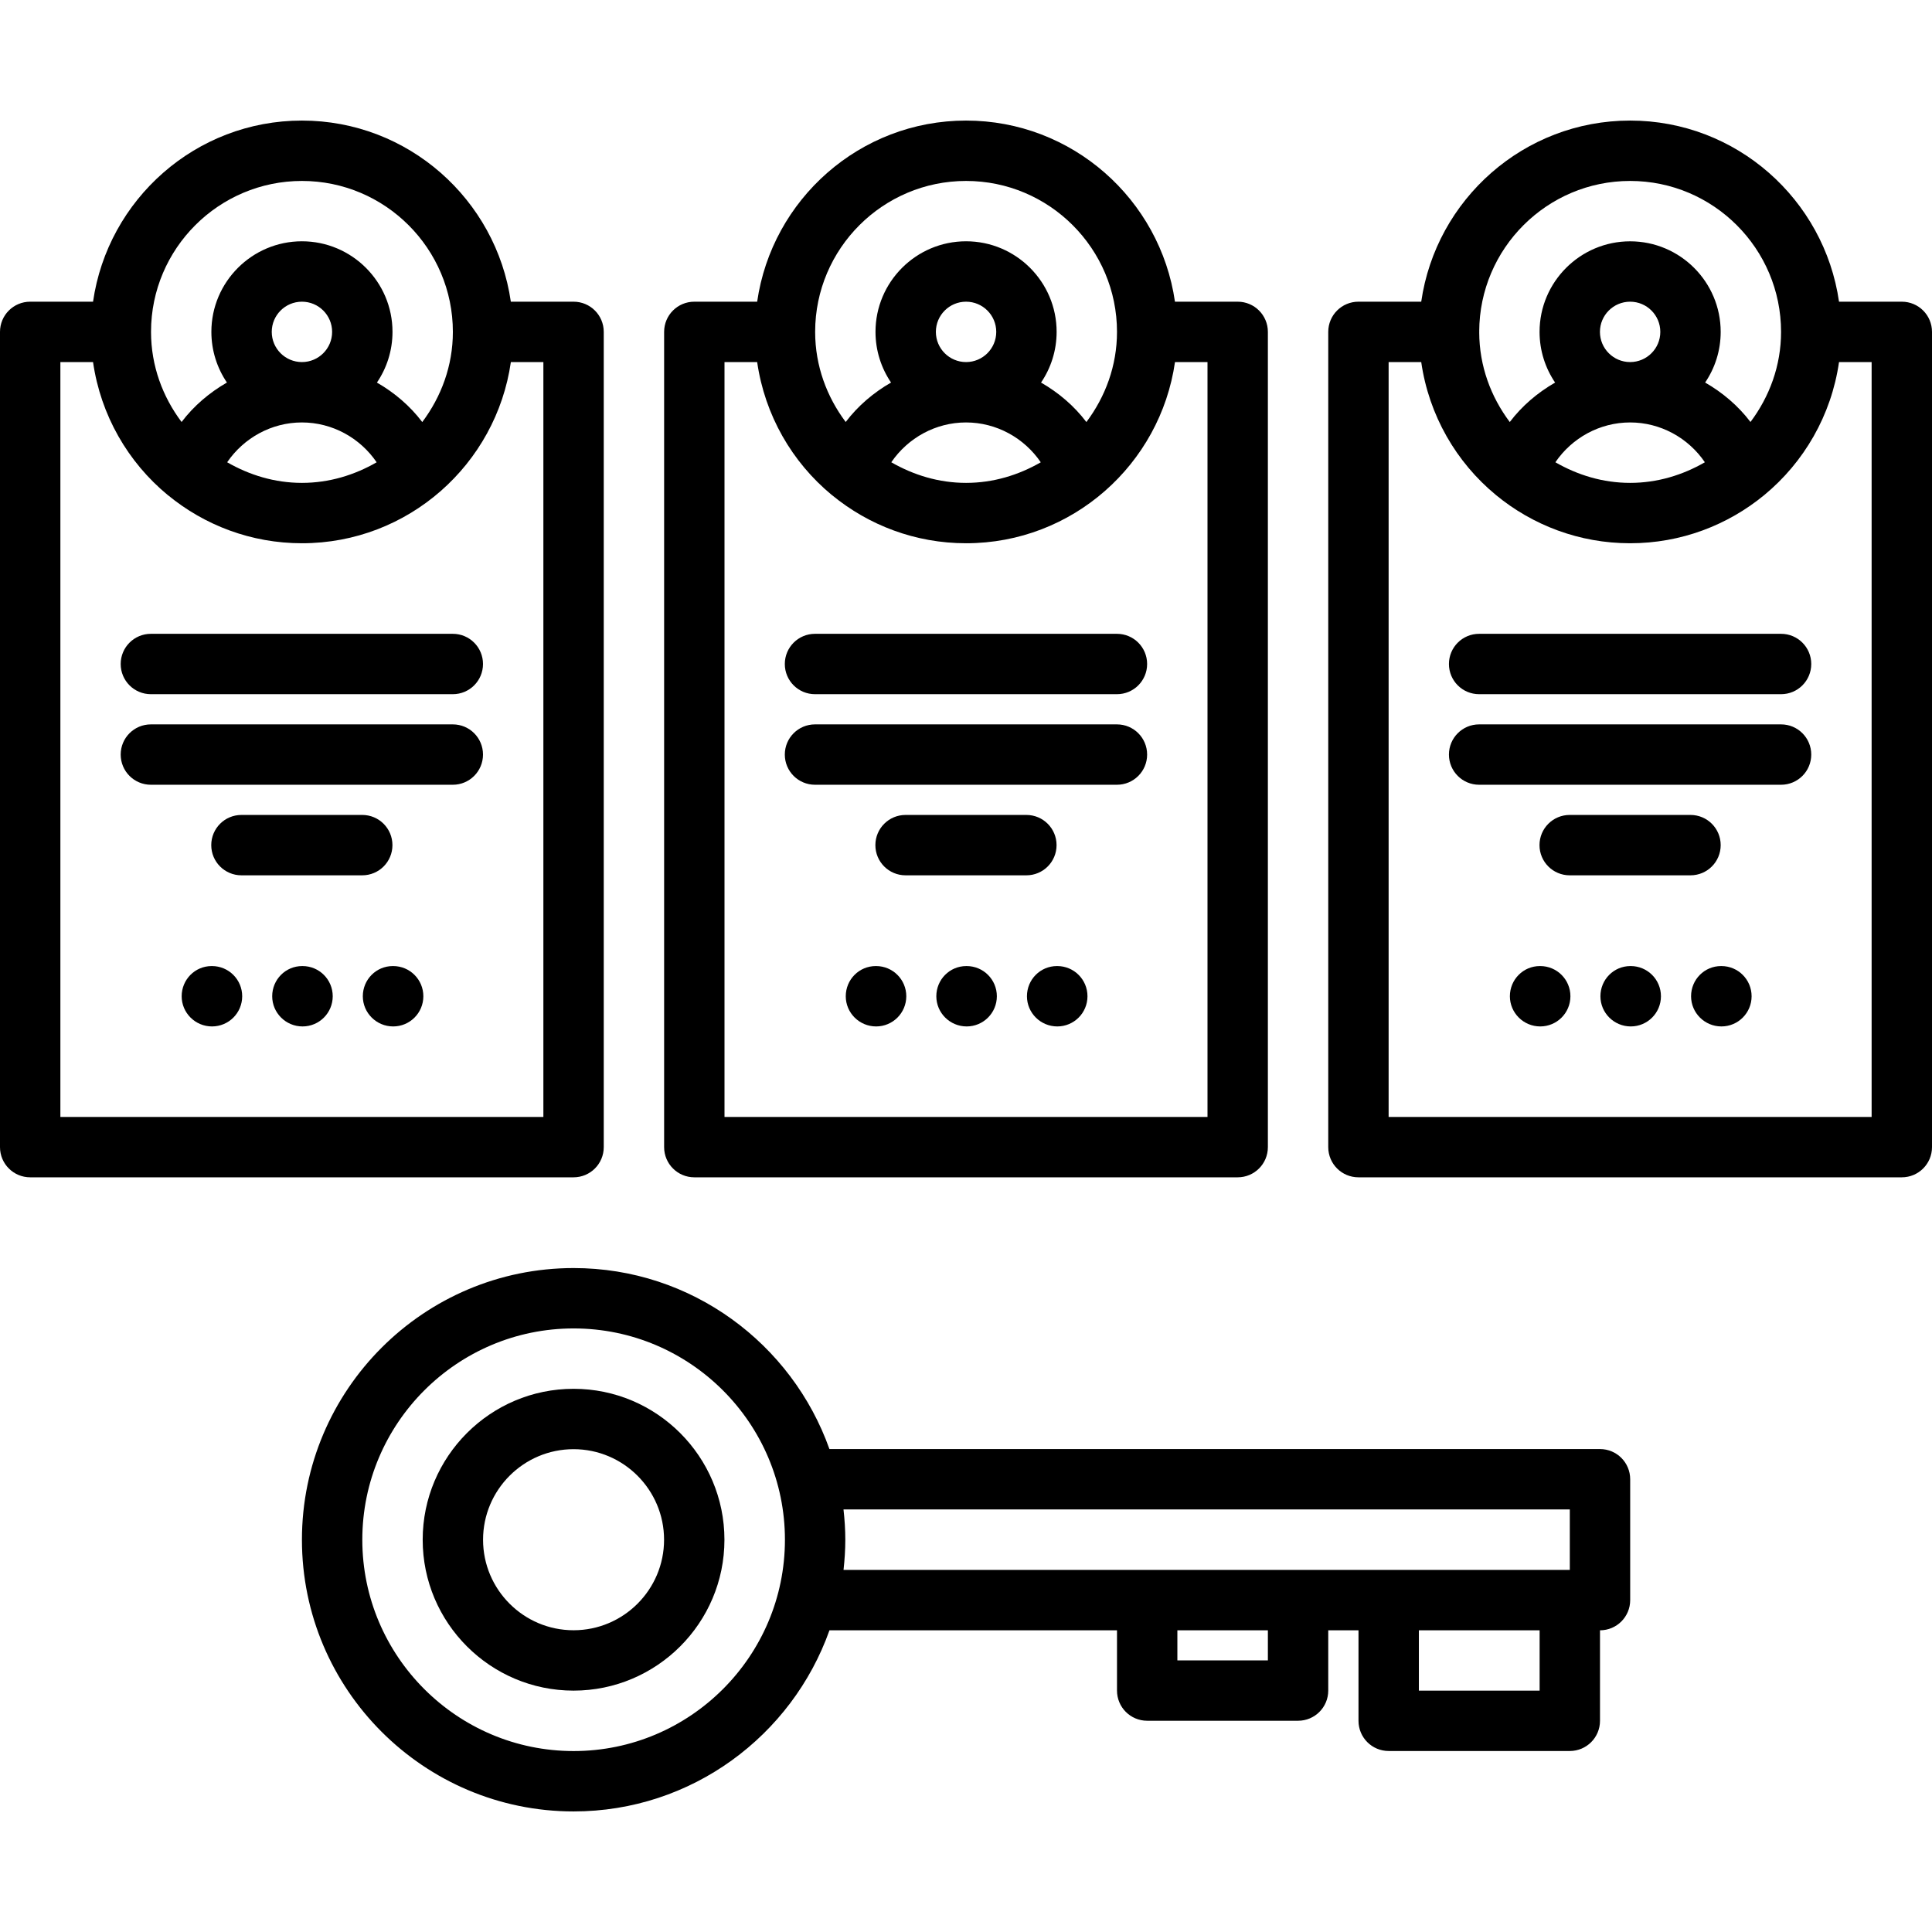 <svg id="icons" enable-background="new 0 0 64 64" height="512" viewBox="0 0 64 64" width="512" xmlns="http://www.w3.org/2000/svg"><path d="m20 38v-27.006c0-.553-.447-1-1-1h-2.078c-.488-3.387-3.401-6-6.92-6s-6.432 2.613-6.92 6h-2.082c-.553 0-1 .447-1 1v27.006c0 .553.447 1 1 1h18c.553 0 1-.447 1-1zm-9.998-32.006c2.757 0 5 2.243 5 5 0 1.124-.386 2.15-1.014 2.987-.407-.538-.923-.975-1.502-1.308.325-.479.516-1.058.516-1.68 0-1.654-1.346-3-3-3s-3 1.346-3 3c0 .621.19 1.199.515 1.679-.578.333-1.095.77-1.502 1.307-.626-.834-1.011-1.858-1.012-2.979 0-.003.001-.005.001-.007s-.001-.004-.001-.007c.003-2.752 2.244-4.992 4.999-4.992zm0 6c-.552 0-1-.448-1-1s.448-1 1-1 1 .448 1 1-.448 1-1 1zm-.002 2c1.009 0 1.927.513 2.477 1.32-.733.422-1.57.682-2.475.682s-1.743-.261-2.477-.683c.551-.807 1.469-1.319 2.475-1.319zm8 23.006h-16v-25.006h1.082c.254 1.762 1.157 3.316 2.469 4.4.005.004.01.007.015.011 1.209.993 2.754 1.591 4.437 1.591 3.52 0 6.433-2.614 6.92-6.002h1.077z"/><path d="m15 20.996h-10.002c-.553 0-1 .447-1 1s.447 1 1 1h10.002c.553 0 1-.447 1-1s-.447-1-1-1z"/><path d="m15 23.996h-10.002c-.553 0-1 .447-1 1s.447 1 1 1h10.002c.553 0 1-.447 1-1s-.447-1-1-1z"/><path d="m13 27.996c0-.553-.447-1-1-1h-4.002c-.553 0-1 .447-1 1s.447 1 1 1h4.002c.553 0 1-.447 1-1z"/><path d="m7.022 32.002h-.01c-.552 0-.994.447-.994 1s.452 1 1.005 1c.552 0 1-.447 1-1s-.449-1-1.001-1z"/><path d="m10.022 32.002h-.011c-.552 0-.994.447-.994 1s.452 1 1.005 1c.552 0 1-.447 1-1s-.448-1-1-1z"/><path d="m13.024 32.002h-.011c-.552 0-.994.447-.994 1s.452 1 1.005 1c.552 0 1-.447 1-1s-.448-1-1-1z"/><path d="m41 39c.553 0 1-.447 1-1v-27.006c0-.553-.447-1-1-1h-2.078c-.488-3.387-3.401-6-6.92-6s-6.432 2.613-6.92 6h-2.082c-.553 0-1 .447-1 1v27.006c0 .553.447 1 1 1zm-8.998-33.006c2.757 0 5 2.243 5 5 0 1.124-.386 2.15-1.014 2.987-.407-.538-.923-.975-1.502-1.308.325-.479.516-1.058.516-1.68 0-1.654-1.346-3-3-3s-3 1.346-3 3c0 .621.19 1.199.515 1.679-.578.333-1.095.77-1.502 1.307-.626-.834-1.011-1.858-1.012-2.979 0-.003.001-.005.001-.007s-.001-.004-.001-.007c.003-2.752 2.244-4.992 4.999-4.992zm0 6c-.552 0-1-.448-1-1s.448-1 1-1 1 .448 1 1-.448 1-1 1zm-.002 2c1.009 0 1.927.513 2.477 1.32-.733.422-1.57.682-2.475.682s-1.743-.261-2.477-.683c.551-.807 1.469-1.319 2.475-1.319zm-8-2h1.082c.254 1.762 1.157 3.316 2.469 4.4.005.004.01.007.015.011 1.209.993 2.754 1.591 4.437 1.591 3.52 0 6.433-2.614 6.92-6.002h1.077v25.006h-16z"/><path d="m37 20.996h-10.002c-.553 0-1 .447-1 1s.447 1 1 1h10.002c.553 0 1-.447 1-1s-.447-1-1-1z"/><path d="m37 23.996h-10.002c-.553 0-1 .447-1 1s.447 1 1 1h10.002c.553 0 1-.447 1-1s-.447-1-1-1z"/><path d="m35 27.996c0-.553-.447-1-1-1h-4.002c-.553 0-1 .447-1 1s.447 1 1 1h4.002c.553 0 1-.447 1-1z"/><path d="m29.022 32.002h-.011c-.552 0-.994.447-.994 1s.452 1 1.005 1c.552 0 1-.447 1-1s-.448-1-1-1z"/><path d="m32.022 32.002h-.011c-.552 0-.994.447-.994 1s.452 1 1.005 1c.552 0 1-.447 1-1s-.448-1-1-1z"/><path d="m35.024 32.002h-.011c-.552 0-.994.447-.994 1s.452 1 1.005 1c.552 0 1-.447 1-1s-.448-1-1-1z"/><path d="m63 9.994h-2.08c-.488-3.387-3.401-6-6.92-6s-6.432 2.613-6.92 6h-2.08c-.553 0-1 .447-1 1v27.006c0 .553.447 1 1 1h18c.553 0 1-.447 1-1v-27.006c0-.553-.447-1-1-1zm-9-4c2.757 0 5 2.243 5 5 0 1.123-.386 2.149-1.013 2.985-.407-.537-.923-.974-1.502-1.307.325-.479.515-1.057.515-1.678 0-1.654-1.346-3-3-3s-3 1.346-3 3c0 .621.19 1.199.515 1.679-.579.333-1.095.77-1.502 1.307-.625-.832-1.009-1.854-1.012-2.973 0-.005.003-.008.003-.013s-.003-.008-.003-.013c.008-2.751 2.247-4.987 4.999-4.987zm-1 5c0-.552.448-1 1-1s1 .448 1 1-.448 1-1 1-1-.448-1-1zm1 3c1.008 0 1.926.512 2.476 1.319-.732.422-1.57.683-2.476.683s-1.743-.261-2.476-.683c.55-.807 1.468-1.319 2.476-1.319zm8 23.006h-16v-25.006h1.08c.254 1.765 1.16 3.32 2.475 4.404 0 .001.001.001.001.001 1.21.997 2.759 1.597 4.444 1.597s3.234-.6 4.444-1.597c0 0 .001 0 .001-.001 1.314-1.084 2.221-2.64 2.475-4.404h1.08z"/><path d="m59 20.996h-10.002c-.553 0-1 .447-1 1s.447 1 1 1h10.002c.553 0 1-.447 1-1s-.447-1-1-1z"/><path d="m59 23.996h-10.002c-.553 0-1 .447-1 1s.447 1 1 1h10.002c.553 0 1-.447 1-1s-.447-1-1-1z"/><path d="m57 27.996c0-.553-.447-1-1-1h-4.002c-.553 0-1 .447-1 1s.447 1 1 1h4.002c.553 0 1-.447 1-1z"/><path d="m51.022 32.002h-.011c-.552 0-.994.447-.994 1s.452 1 1.005 1c.552 0 1-.447 1-1s-.448-1-1-1z"/><path d="m54.021 32.002h-.011c-.552 0-.994.447-.994 1s.452 1 1.005 1c.552 0 1-.447 1-1s-.449-1-1-1z"/><path d="m57.024 32.002h-.011c-.552 0-.994.447-.994 1s.452 1 1.005 1c.552 0 1-.447 1-1s-.448-1-1-1z"/><path d="m19 46.006c-2.756 0-4.998 2.243-4.998 5 0 2.756 2.242 4.998 4.998 4.998s4.998-2.242 4.998-4.998c0-2.757-2.242-5-4.998-5zm0 7.998c-1.653 0-2.998-1.345-2.998-2.998 0-1.654 1.345-3 2.998-3s2.998 1.346 2.998 3c0 1.653-1.345 2.998-2.998 2.998z"/><path d="m53.002 48.002h-25.526c-1.24-3.488-4.565-5.996-8.474-5.996-4.963 0-9 4.037-9 9s4.037 9 9 9c3.91 0 7.235-2.51 8.475-6h9.525v1.996c0 .553.447 1 1 1h4.998c.553 0 1-.447 1-1v-1.996h1.002v2.998c0 .553.447 1 1 1h6c.553 0 1-.447 1-1v-2.998c.553 0 1-.447 1-1v-4.004c0-.553-.447-1-1-1zm-34 10.004c-3.859 0-7-3.141-7-7s3.141-7 7-7 7 3.141 7 7-3.141 7-7 7zm8.94-8.004h24.06v2.004h-24.059c.036-.329.059-.662.059-1 0-.34-.023-.674-.06-1.004zm14.058 5h-2.998v-.996h2.998zm9.002 1.002h-4v-1.998h4z"/></svg>